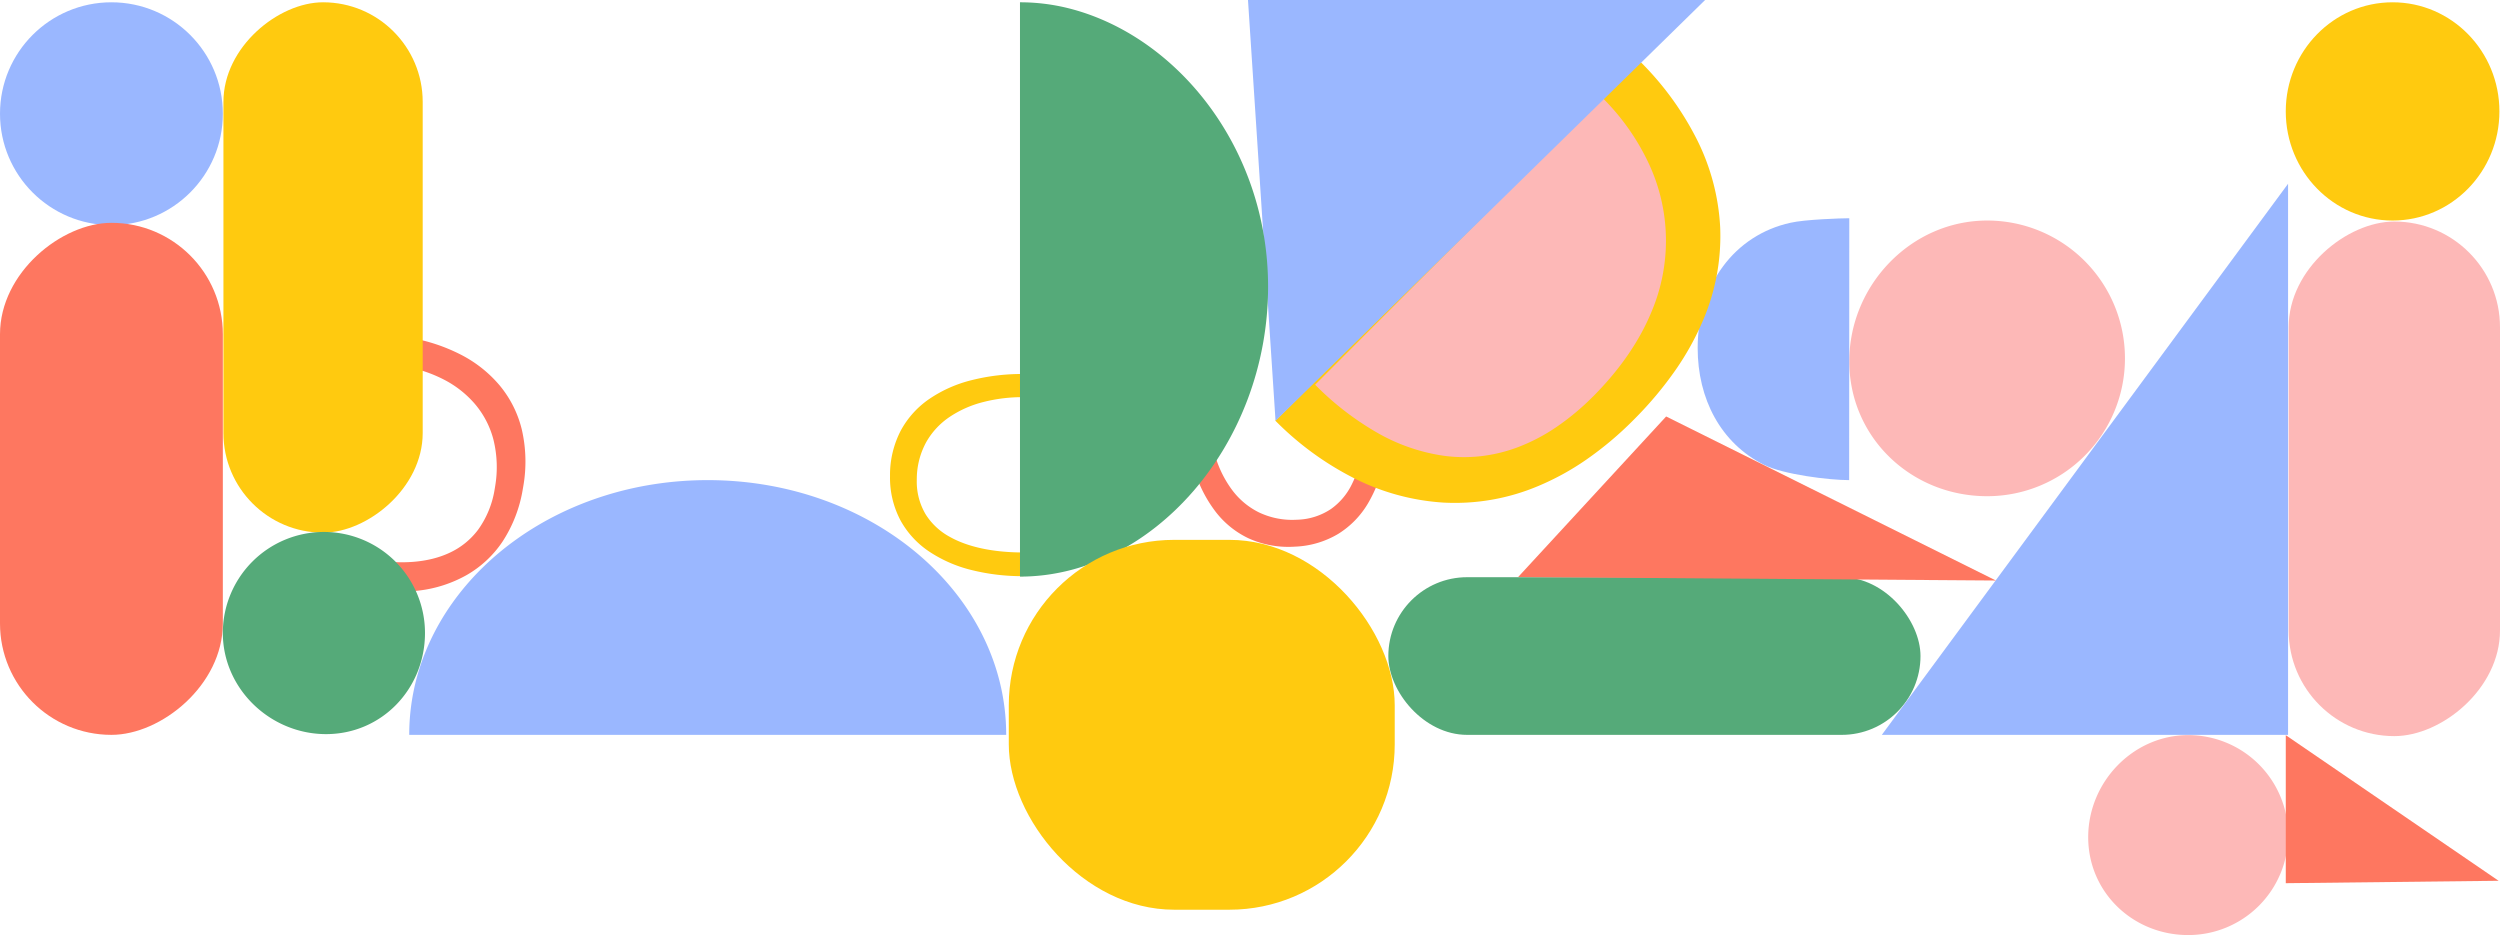 <svg xmlns="http://www.w3.org/2000/svg" width="1088.257" height="407.036" viewBox="0 0 1088.257 407.036">
  <g id="Group_254" data-name="Group 254" transform="translate(-139 -3095.001)">
    <rect id="Rectangle_332" data-name="Rectangle 332" width="1088" height="406" transform="translate(139 3096)" fill="#fff" opacity="0"/>
    <path id="Exclusion_27" data-name="Exclusion 27" d="M10.08-.009H0A89.524,89.524,0,0,0,2.693,22.515a57.148,57.148,0,0,0,8.155,18.348A39.342,39.342,0,0,0,24.579,53.274,41.845,41.845,0,0,0,44,57.987c.2,0,.412,0,.616,0A39.682,39.682,0,0,0,63.766,53.4,38.827,38.827,0,0,0,77.3,40.92a58.256,58.256,0,0,0,8.04-18.446A90.775,90.775,0,0,0,88-.007H77.686c0,13.089-2.368,24.177-6.85,32.068a28.332,28.332,0,0,1-9.674,10.371,27.812,27.812,0,0,1-14.828,3.905c-.321,0-.636,0-.961-.012A33.614,33.614,0,0,1,29.612,42.2,32.6,32.6,0,0,1,18.619,31.941a46.922,46.922,0,0,1-6.44-14.654,68.786,68.786,0,0,1-2.1-17.3Z" transform="matrix(0.999, -0.052, 0.052, 0.999, 655.085, 3277.352)" fill="#fe7760"/>
    <path id="Path_100" data-name="Path 100" d="M0,269c0,61.243,58.172,110.891,129.93,110.891,62.789,0,115.175-38.011,127.325-88.684A95.385,95.385,0,0,0,259.861,269" transform="translate(577 3683.891) rotate(180)" fill="#9ab7ff"/>
    <ellipse id="Ellipse_25" data-name="Ellipse 25" cx="46.5" cy="47.5" rx="46.5" ry="47.5" transform="translate(1134 3096)" fill="#ffca0f"/>
    <circle id="Ellipse_46" data-name="Ellipse 46" cx="48.5" cy="48.5" r="48.5" transform="translate(139 3096)" fill="#9ab7ff"/>
    <rect id="Rectangle_309" data-name="Rectangle 309" width="224" height="92" rx="46" transform="translate(1135.257 3415.438) rotate(-90)" fill="#fdb8b7"/>
    <rect id="Rectangle_308" data-name="Rectangle 308" width="222.887" height="97" rx="48.5" transform="translate(139 3414.887) rotate(-90)" fill="#fe7760"/>
    <rect id="Rectangle_250" data-name="Rectangle 250" width="231.652" height="68.633" rx="34.316" transform="translate(743.347 3346.258)" fill="#55aa79"/>
    <path id="Path_157" data-name="Path 157" d="M43.518,0A43.5,43.5,0,0,1,87.037,43.484c0,24.015-18.568,43.553-42.6,43.553S0,67.5,0,43.484A43.5,43.5,0,0,1,43.518,0Z" transform="translate(1135.037 3415) rotate(90)" fill="#fdb8b7"/>
    <path id="Path_160" data-name="Path 160" d="M60,0a59.976,59.976,0,0,1,60,59.952C120,93.063,94.4,120,61.262,120S0,93.063,0,59.952A59.976,59.976,0,0,1,60,0Z" transform="translate(1064 3191) rotate(90)" fill="#fdb8b7"/>
    <path id="Path_106" data-name="Path 106" d="M176.84-26.559V213.332H0Z" transform="translate(958.16 3201.559)" fill="#9ab7ff"/>
    <path id="Path_118" data-name="Path 118" d="M204.513,108.451C203.137,51.736,157.083,3.81,101.213,2.48,52.328,1.317,12.4,35.547,4.075,82.249a103.015,103.015,0,0,0-1.53,20.517" transform="matrix(-0.695, 0.719, -0.719, -0.695, 924.08, 3195.529)" fill="#fdb8b7"/>
    <path id="Path_161" data-name="Path 161" d="M114.516-12.58c.006,8.742-2.451,28.647-6.649,37.035-9.459,18.9-28.759,28.919-50.89,28.908C29.432,53.348,7.83,37.3,2.484,12.938,1.055,6.749.519-8.958.516-12.638" transform="translate(931.362 3189.483) rotate(90)" fill="#9ab7ff"/>
    <path id="Path_159" data-name="Path 159" d="M134.127,146.286l-51.013-152L-11.873-1.849Z" transform="translate(809.546 3339.105) rotate(-45)" fill="#fe7760"/>
    <path id="Exclusion_11" data-name="Exclusion 11" d="M226.841,110.4,4.006,109.159a130.7,130.7,0,0,1,6.406-41.635,96.256,96.256,0,0,1,19.924-34.5,93.152,93.152,0,0,1,34.5-23.637,119.846,119.846,0,0,1,23.049-6.58A158.226,158.226,0,0,1,114.977.342c.5,0,1-.007,1.492-.007a147.446,147.446,0,0,1,26.762,2.341A114.342,114.342,0,0,1,166.07,9.343a93.139,93.139,0,0,1,34.345,24.184,99.948,99.948,0,0,1,19.965,35.1A131.722,131.722,0,0,1,226.841,110.4ZM121.559,20.016c-.834,0-1.653.008-2.5.024C103.76,20.329,89.9,23,77.851,27.968A79.236,79.236,0,0,0,32.275,75.9a99.534,99.534,0,0,0-5.488,33.275H203.527a125.886,125.886,0,0,0-4.154-33.185,81.591,81.591,0,0,0-13.753-28.509A66.119,66.119,0,0,0,174.539,36.2a67.447,67.447,0,0,0-14.208-8.664,80.561,80.561,0,0,0-17.576-5.555,109.351,109.351,0,0,0-21.187-1.961Z" transform="translate(932.6 3195.763) rotate(135)" fill="#ffca0f"/>
    <path id="Exclusion_13" data-name="Exclusion 13" d="M12.714,59.991H0a76.9,76.9,0,0,1,3.4-23.3A54.606,54.606,0,0,1,13.683,17.71,47.616,47.616,0,0,1,31,4.871,62.3,62.3,0,0,1,55.5-.005c.258,0,.52,0,.777,0A59.092,59.092,0,0,1,80.432,4.738,46.739,46.739,0,0,1,97.509,17.651a55.465,55.465,0,0,1,10.142,19.082A77.947,77.947,0,0,1,111,59.989H97.99c0-13.54-2.987-25.011-8.64-33.174a32.678,32.678,0,0,0-12.2-10.728,41.143,41.143,0,0,0-18.7-4.04c-.405,0-.8,0-1.213.013a49.829,49.829,0,0,0-19.881,4.262A39.111,39.111,0,0,0,23.485,26.939,44.732,44.732,0,0,0,15.362,42.1,59.1,59.1,0,0,0,12.714,59.99Z" transform="translate(376.354 3252.417) rotate(100)" fill="#fe7760"/>
    <path id="Exclusion_25" data-name="Exclusion 25" d="M10.08-.009H0A89.524,89.524,0,0,0,2.693,22.515a57.148,57.148,0,0,0,8.155,18.348A39.342,39.342,0,0,0,24.579,53.274,41.845,41.845,0,0,0,44,57.987c.2,0,.412,0,.616,0A39.682,39.682,0,0,0,63.766,53.4,38.827,38.827,0,0,0,77.3,40.92a58.256,58.256,0,0,0,8.04-18.446A90.775,90.775,0,0,0,88-.007H77.686c0,13.089-2.368,24.177-6.85,32.068a28.332,28.332,0,0,1-9.674,10.371,27.812,27.812,0,0,1-14.828,3.905c-.321,0-.636,0-.961-.012A33.614,33.614,0,0,1,29.612,42.2,32.6,32.6,0,0,1,18.619,31.941a46.922,46.922,0,0,1-6.44-14.654,68.786,68.786,0,0,1-2.1-17.3Z" transform="matrix(0, 1, -1, 0, 584.413, 3257.805)" fill="#ffca0f"/>
    <path id="Path_112" data-name="Path 112" d="M-1.28,92.273-.717-.366,63.7.758Z" transform="translate(1134.359 3478.735) rotate(-91)" fill="#fe7760"/>
    <rect id="Rectangle_242" data-name="Rectangle 242" width="230.869" height="86.741" rx="43.37" transform="translate(236.259 3326.869) rotate(-90)" fill="#ffca0f"/>
    <path id="Path_116" data-name="Path 116" d="M44,0A43.983,43.983,0,0,1,88,43.965C88,68.246,69.226,88,44.926,88S0,68.246,0,43.965A43.983,43.983,0,0,1,44,0Z" transform="translate(236 3326.564)" fill="#55aa79"/>
    <path id="Path_103" data-name="Path 103" d="M158.419,196.918V-2.067L-24.774,9.925Z" transform="translate(684.319 3253.42) rotate(-90)" fill="#9ab7ff"/>
    <path id="Path_109" data-name="Path 109" d="M250,372.824c0-57.256-57.181-108-126.217-108-60.406,0-109.588,39.866-121.276,87.239A86.78,86.78,0,0,0,0,372.824" transform="translate(955.824 3096) rotate(90)" fill="#55aa79"/>
    <rect id="Rectangle_333" data-name="Rectangle 333" width="168" height="161" rx="72" transform="translate(578.128 3330.001)" fill="#ffca0f"/>
  </g>
</svg>
